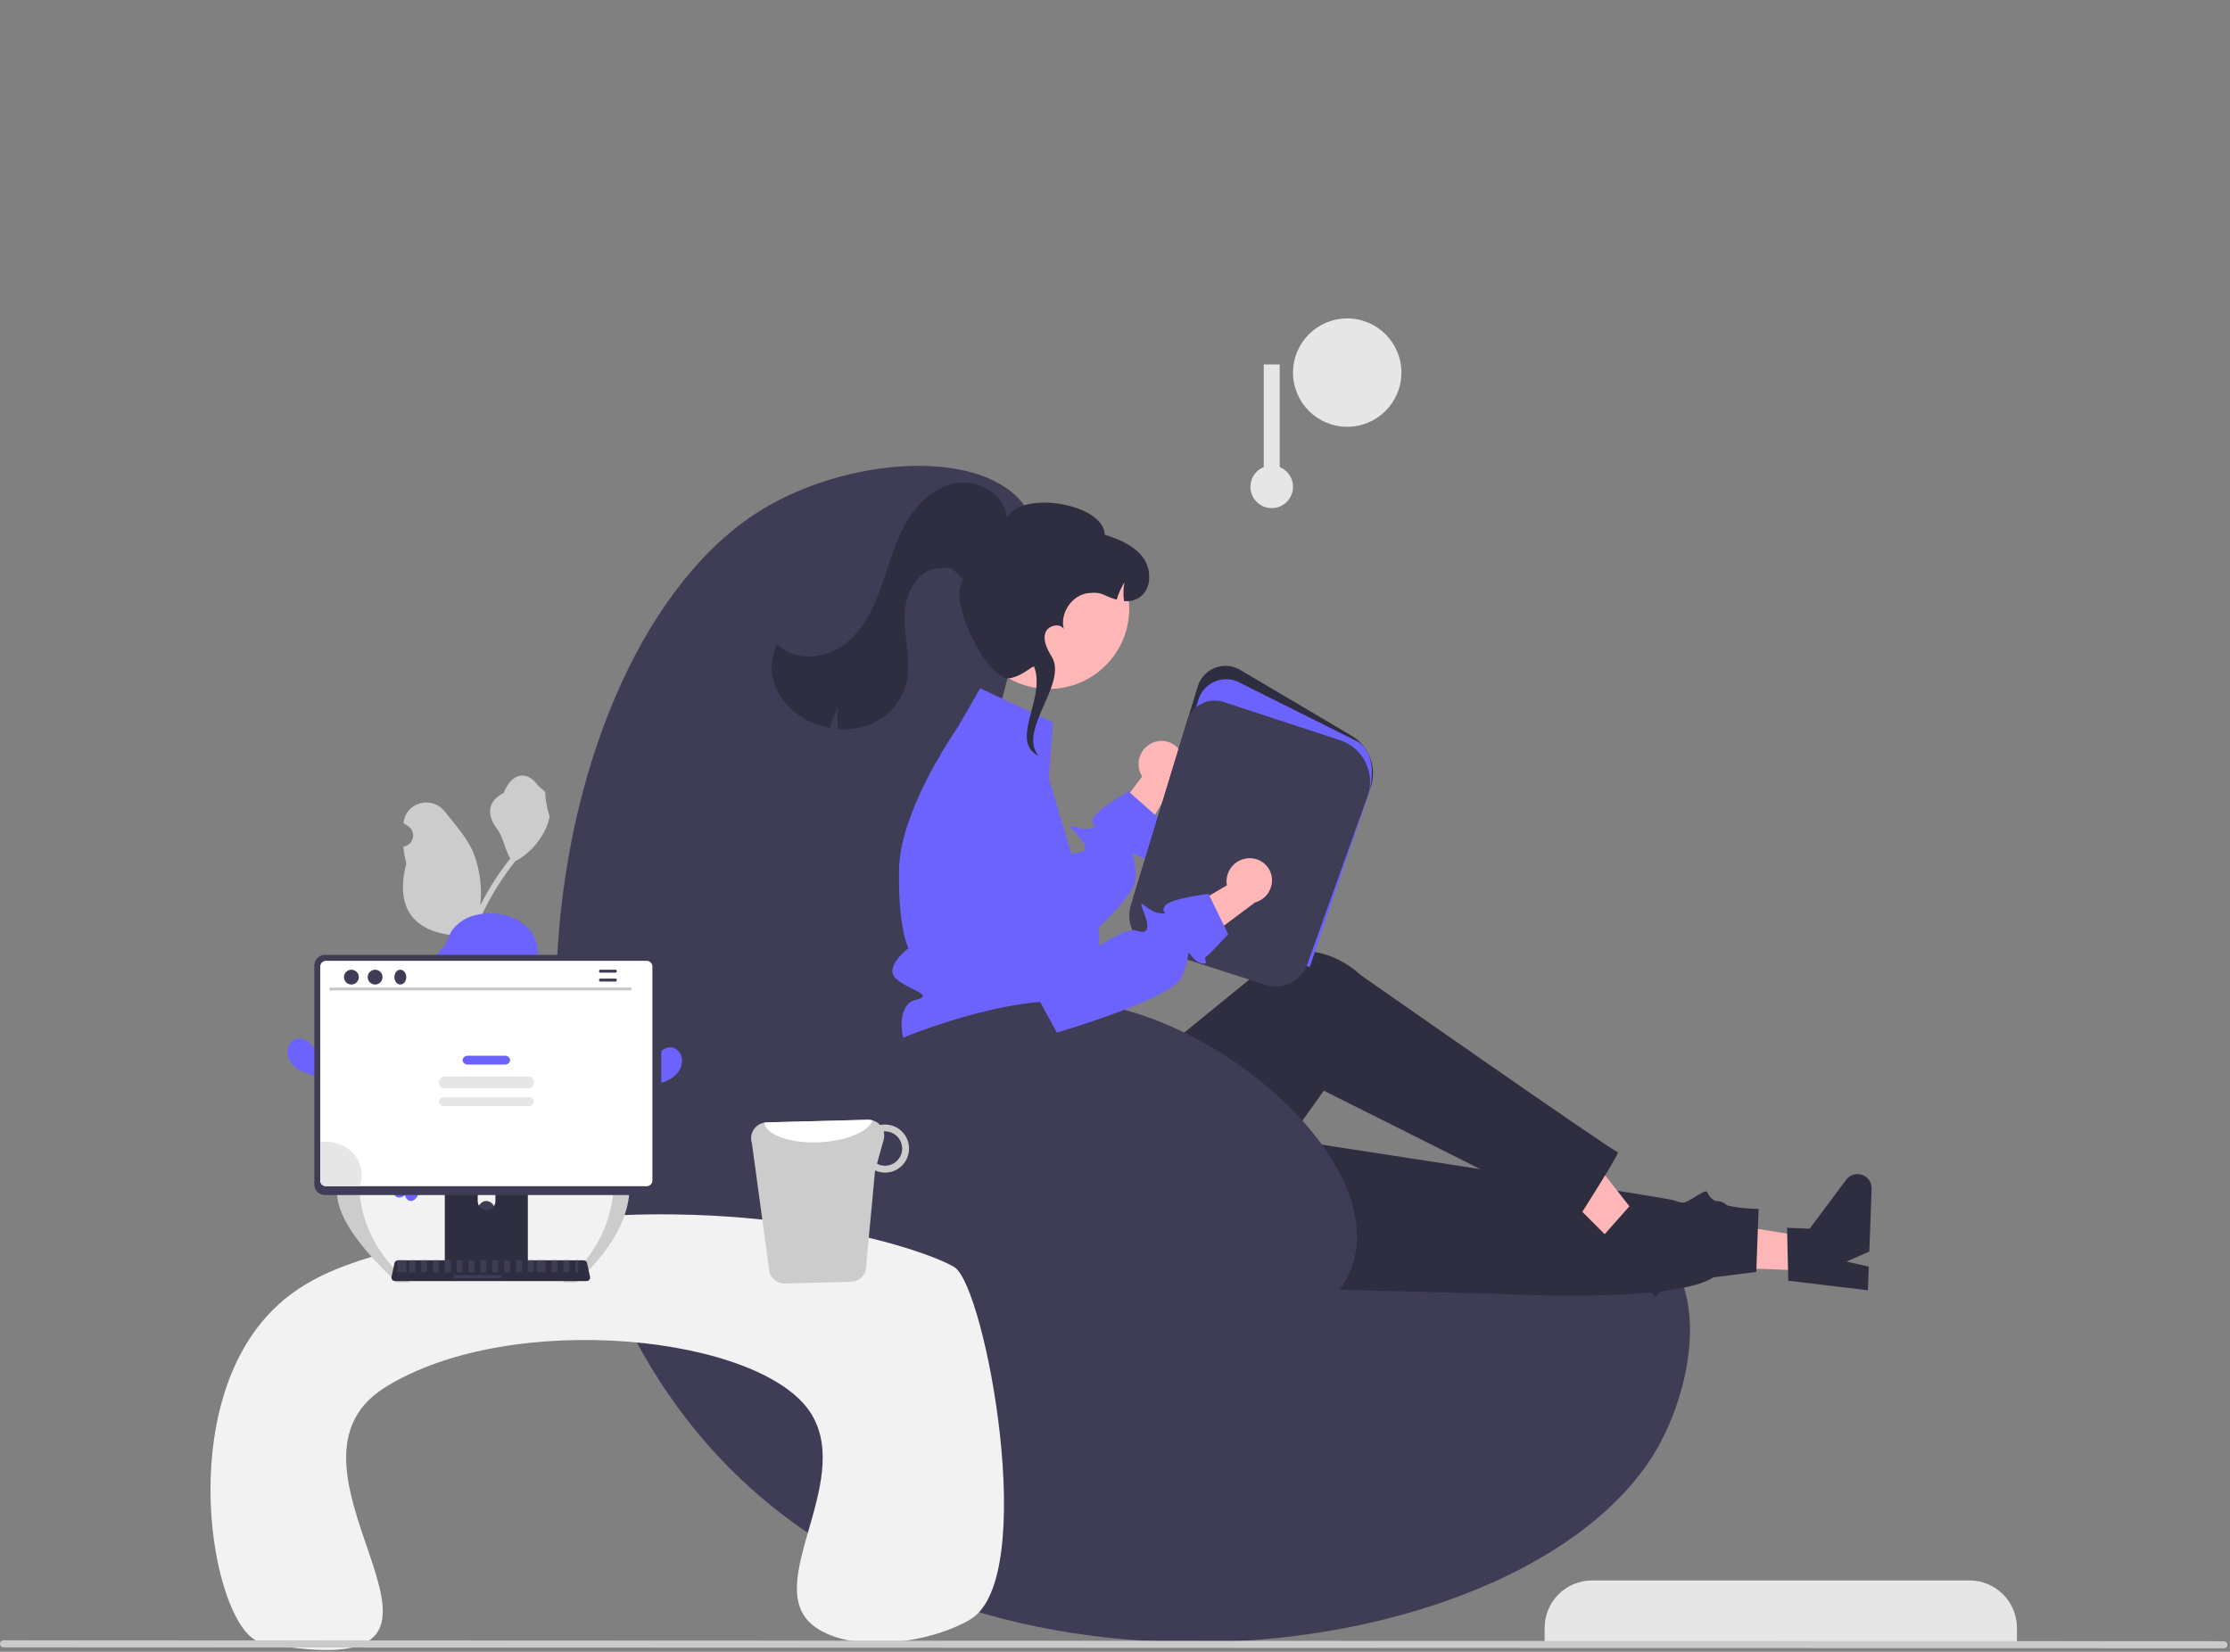 <svg width="752" height="557" viewBox="0 0 752 557" fill="none" xmlns="http://www.w3.org/2000/svg">
<rect x="0" y="0" width="752" height="557" fill="#808080" stroke="none"/>
<g clip-path="url(#clip0_2_26)">
<path d="M680.151 553.838H520.885V548.95C520.885 544.707 522.571 540.637 525.571 537.637C528.572 534.636 532.642 532.95 536.885 532.95H664.151C668.394 532.95 672.464 534.636 675.464 537.637C678.465 540.637 680.151 544.707 680.151 548.95V553.838V553.838Z" fill="#E6E6E6"/>
<path d="M454.307 143.924C464.4 143.924 472.583 135.742 472.583 125.648C472.583 115.554 464.4 107.372 454.307 107.372C444.213 107.372 436.03 115.554 436.03 125.648C436.03 135.742 444.213 143.924 454.307 143.924Z" fill="#E6E6E6"/>
<path d="M426.159 157.509V122.88H431.544V157.509C433.089 158.134 434.368 159.276 435.162 160.741C435.957 162.205 436.217 163.9 435.899 165.536C435.581 167.171 434.704 168.645 433.418 169.705C432.132 170.765 430.518 171.344 428.852 171.344C427.186 171.344 425.571 170.765 424.286 169.705C423 168.645 422.123 167.171 421.804 165.536C421.486 163.9 421.747 162.205 422.541 160.741C423.336 159.276 424.615 158.134 426.159 157.509Z" fill="#E6E6E6"/>
<path d="M330.236 282.212C335.216 218.489 360.682 188.128 344.376 169.089C328.757 150.851 284.759 154.619 256.504 172.119C180.291 219.321 152.37 407.451 250.443 499.368C343.638 586.711 520.26 558.737 559.512 487.247C568.67 470.567 575.946 441.325 562.542 423.616C529.263 379.648 408.271 459.285 354.476 409.475C322.596 379.956 327.502 317.183 330.236 282.212Z" fill="#3F3D56"/>
<path d="M388.493 250.554C386.642 251.406 385.196 252.946 384.463 254.847C383.731 256.748 383.769 258.86 384.569 260.734C384.738 261.112 384.938 261.476 385.166 261.821L368.808 283.663L376.971 295.863L396.145 263.52C397.503 262.46 398.473 260.981 398.902 259.313C399.331 257.644 399.196 255.881 398.518 254.297C398.123 253.4 397.556 252.589 396.848 251.911C396.14 251.233 395.305 250.701 394.392 250.345C393.478 249.99 392.503 249.818 391.523 249.839C390.543 249.86 389.577 250.074 388.68 250.469C388.617 250.497 388.555 250.525 388.493 250.554Z" fill="#FFB6B6"/>
<path d="M388.48 288.213C389.551 289.162 386.581 290.334 383.44 288.485C382.541 287.95 382.157 287.728 382.056 287.869C381.804 288.223 383.278 290.829 382.884 296.616C382.642 300.07 376.905 306.565 370.39 312.898C361.583 321.463 351.341 329.725 351.341 329.725L347.746 326.846L310.041 296.616L303.678 287.809C304.261 284.33 305.136 280.908 306.294 277.577C307.889 272.966 309.786 268.465 311.97 264.103C313.142 261.73 314.344 259.467 315.495 257.387L335.696 279.648L352.624 298.293C352.624 298.293 357.553 290.354 361.371 288.192C361.858 287.881 362.412 287.691 362.987 287.637C366.845 287.455 367.077 285.354 362.603 280.779C358.129 276.203 363.775 280.476 367.754 279.244C371.734 278.011 367.754 279.244 368.593 276.163C369.431 273.082 380.592 266.901 380.592 266.901L381.056 267.315L389.49 274.759L391.904 276.89C391.904 276.89 389.268 284.122 388.541 285.647C387.813 287.172 387.419 287.253 388.48 288.213Z" fill="#6C63FF"/>
<path d="M610.804 428.521L611.215 417.38L568.439 410.493L567.832 426.935L610.804 428.521Z" fill="#FFB6B6"/>
<path d="M603.039 431.875L602.633 414.037L610.259 414.319L622.57 397.828C623.178 397.014 624.031 396.415 625.003 396.119C625.975 395.823 627.017 395.846 627.975 396.184C628.934 396.522 629.759 397.158 630.331 397.998C630.903 398.838 631.191 399.84 631.153 400.855L630.372 422.045L622.694 425.419L630.184 427.124L629.889 435.113L603.039 431.875Z" fill="#2F2E41"/>
<path d="M370.055 432.858L505.543 436.294C505.543 436.294 564.051 439.673 577.779 430.743L592.255 428.916L593.039 407.652C593.039 407.652 584.187 407.717 579.098 405.346C574.008 402.974 577.545 400.073 572.693 402.926C567.84 405.779 568.353 406.122 564.601 404.811C560.85 403.5 388.806 377.276 388.806 377.276L370.055 432.858Z" fill="#2F2E41"/>



<path d="M548.592 423.631L556.471 415.744L529.796 381.601L518.168 393.243L548.592 423.631Z" fill="#FFB6B6"/>
<path d="M540.619 416.769L552.453 403.416L557.852 408.809L578.093 405.093C579.093 404.91 580.125 405.05 581.039 405.495C581.953 405.939 582.701 406.664 583.174 407.564C583.647 408.464 583.819 409.491 583.667 410.496C583.515 411.501 583.045 412.431 582.326 413.15L567.341 428.152L559.418 425.404L563.75 431.748L558.1 437.405L540.619 416.769Z" fill="#2F2E41"/>
<path d="M316.601 358.656L317.948 389.967C319.533 426.826 360.126 449.135 391.602 429.89C392.182 429.535 392.764 429.168 393.348 428.788C393.348 428.788 405.281 425.583 404.919 420.508C404.557 415.433 407.472 412.963 410.052 414.347C412.631 415.731 446.409 367.795 446.409 367.795C446.409 367.795 516.587 402.801 532.069 411.042C532.069 411.042 546.625 388.283 545.569 388.521C544.514 388.76 458.75 328.733 458.75 328.733C458.75 328.733 444.778 314.593 427.447 323.929C427.086 325.3 427.394 325.348 427.394 325.348L370.142 372L362.052 356.637L316.601 358.656Z" fill="#2F2E41"/>
<path d="M370.582 319.513C370.474 320.96 370.268 322.397 369.966 323.816C369.554 325.87 368.889 327.865 367.987 329.755C367.987 329.755 367.986 331.866 363.946 338.936C359.906 346.006 364.956 342.976 367.987 348.228C371.017 353.47 367.986 351.056 364.623 354.43C363.655 355.412 362.967 356.635 362.631 357.972C362.296 359.31 362.324 360.713 362.714 362.035C362.714 362.035 319.323 362.066 311.243 359.036C303.163 356.006 301.325 338.936 308.567 337.249C315.798 335.563 306.375 333.886 302.123 329.997C297.87 326.109 306.375 319.746 306.375 319.746C306.375 319.746 302.87 313.696 303.163 293.384C303.204 291.516 303.376 289.653 303.678 287.809C304.261 284.331 305.136 280.908 306.294 277.577C307.889 272.966 309.786 268.466 311.97 264.103C313.142 261.73 314.344 259.467 315.495 257.387C315.677 257.063 315.849 256.75 316.031 256.437C318.222 252.559 320.222 249.387 321.545 247.357C322.565 245.781 323.182 244.893 323.182 244.893L330.535 232.106L355.078 243.61L353.684 262.427L357.916 276.617L359.866 283.152L361.371 288.192L363.694 296C363.694 296 363.057 296.03 363.815 297.071C367.304 301.709 369.565 307.153 370.39 312.898C370.681 315.09 370.745 317.307 370.582 319.513V319.513Z" fill="#6C63FF"/>
<path d="M441.461 321.541L441.001 321.392L382.257 302.476L403.904 231.459C404.335 230.045 405.081 228.747 406.087 227.663C407.092 226.579 408.331 225.738 409.709 225.202C411.087 224.667 412.568 224.451 414.042 224.572C415.515 224.692 416.942 225.145 418.215 225.897L455.755 248.076C458.727 249.83 460.987 252.572 462.142 255.823C463.297 259.075 463.273 262.629 462.074 265.864L441.461 321.541Z" fill="#2F2E41"/>
<path d="M441.7 326.056L382.483 306.987L404.13 235.97C404.561 234.556 405.308 233.258 406.313 232.174C407.319 231.091 408.557 230.249 409.935 229.714C411.313 229.178 412.795 228.962 414.268 229.083C415.742 229.203 417.169 229.656 418.442 230.408L457.774 250.046C463.683 253.536 463.545 262.569 460.801 269.981L441.7 326.056Z" fill="#6C63FF"/>
<path d="M435.771 331.196C434.408 331.965 432.899 332.443 431.341 332.598C429.783 332.753 428.21 332.582 426.721 332.096L388.871 319.907C385.967 318.958 383.549 316.912 382.134 314.204C380.719 311.497 380.418 308.343 381.297 305.417L400.273 243.162C400.652 241.919 401.276 240.763 402.107 239.764C402.939 238.764 403.962 237.941 405.116 237.342C406.27 236.743 407.532 236.38 408.828 236.275C410.124 236.17 411.428 236.325 412.663 236.731L451.887 249.61C453.756 250.224 455.483 251.205 456.967 252.498C458.45 253.79 459.659 255.366 460.522 257.133C461.386 258.901 461.887 260.823 461.995 262.787C462.103 264.751 461.817 266.717 461.153 268.569L440.863 325.134C439.952 327.702 438.144 329.855 435.771 331.196V331.196Z" fill="#3F3D56"/>
<path d="M353.691 232.324C368.663 232.324 380.801 220.186 380.801 205.214C380.801 190.241 368.663 178.104 353.691 178.104C338.718 178.104 326.581 190.241 326.581 205.214C326.581 220.186 338.718 232.324 353.691 232.324Z" fill="#FFB6B6"/>
<path d="M262.017 232.732C264.505 237.555 268.584 241.368 273.563 243.526C275.55 244.431 277.639 245.092 279.785 245.495C280.392 243.09 281.363 240.791 282.664 238.679C282.231 241.059 282.231 243.498 282.664 245.879C285.934 246.146 289.223 245.738 292.327 244.679C295.376 243.642 298.142 241.909 300.404 239.617C302.667 237.325 304.364 234.537 305.361 231.475C307.521 224.289 305.195 216.614 305.011 209.113C304.823 201.611 308.385 192.639 315.832 191.711C321.503 191.003 320.802 191.553 324.877 195.559C319.177 201.891 333.073 229.936 340.529 228.697C344.745 227.996 347.847 224.649 348.681 224.765C352.951 235.221 340.107 250.051 350.294 254.919L349.538 253.919C344.206 245.111 359.983 230.233 354.651 221.425C353.165 218.961 351.619 216.072 352.539 213.346C353.412 210.754 357.832 209.934 358.765 212.293C357.249 206.887 361.481 200.541 367.102 199.989C372.096 199.496 371.808 200.92 376.57 202.218C377.178 200.167 378.055 198.205 379.177 196.384C378.798 198.462 378.751 200.587 379.039 202.68C380.756 202.885 382.493 202.517 383.98 201.634C388.377 198.998 388.508 192.194 385.487 188.053C382.461 183.911 377.393 181.866 372.503 180.318C372.458 169.977 344.631 165.026 339.513 174.641C338.987 166.856 330.063 161.612 322.375 162.934C314.688 164.257 308.623 170.421 304.925 177.291C301.229 184.157 299.393 191.844 296.687 199.156C293.981 206.469 290.112 213.76 283.631 218.099C277.152 222.432 267.522 222.826 262.112 217.209C260.878 219.608 260.226 222.263 260.21 224.96C260.193 227.657 260.813 230.319 262.017 232.732V232.732Z" fill="#2F2E41"/>



<path d="M289.834 356.705C290.395 356.256 291.004 355.871 291.649 355.556C302.026 350.391 334.295 336.986 359.526 337.536C408.074 338.594 469.858 392.173 455.479 428.153C444.538 455.531 390.143 471.107 350.436 458.649C294.81 441.196 272.854 370.244 289.834 356.705Z" fill="#3F3D56"/>
<path d="M88.292 553.941C72.428 550.948 58.386 479.48 89.597 444.282C100.29 432.223 113.629 426.974 131.372 422.09C233.493 393.975 311.383 420.769 321.85 427.311C332.294 433.839 350.602 532.187 327.19 546.108C314.017 553.941 287.908 557.857 274.972 548.719C255.937 535.273 287.887 500.395 273.666 476.919C257.529 450.278 172.552 441.304 129.948 467.78C84.494 496.028 178.25 570.912 88.292 553.941Z" fill="#F2F2F2"/>
<path d="M194.353 432.43H133.749C118.788 418.092 108.091 404.274 116.655 392.804C116.655 389.507 117.965 386.345 120.296 384.014C122.628 381.682 125.79 380.373 129.087 380.373H199.015C202.312 380.373 205.474 381.682 207.805 384.014C210.137 386.345 211.446 389.507 211.446 392.804C214.707 405.874 208.882 419.084 194.353 432.43Z" fill="#CCCCCC"/>
<path d="M183.469 364.722C182.894 364.749 182.325 364.598 181.838 364.29C181.352 363.982 180.972 363.532 180.75 363.001C180.528 362.47 180.474 361.883 180.597 361.321C180.719 360.758 181.012 360.247 181.434 359.856L181.627 359.092C181.601 359.03 181.576 358.969 181.55 358.908C180.971 357.54 180 356.373 178.76 355.555C177.52 354.736 176.066 354.303 174.58 354.308C173.094 354.314 171.643 354.758 170.409 355.586C169.175 356.413 168.213 357.587 167.643 358.96C165.369 364.438 162.473 369.925 161.76 375.717C161.446 378.278 161.579 380.873 162.152 383.388C156.809 371.735 154.035 359.069 154.017 346.249C154.016 343.032 154.195 339.818 154.553 336.621C154.848 334 155.259 331.398 155.783 328.815C158.647 314.797 164.794 301.658 173.721 290.477C178.042 288.12 181.536 284.494 183.733 280.09C184.529 278.507 185.092 276.816 185.403 275.072C184.916 275.136 183.566 267.713 183.933 267.257C183.254 266.227 182.038 265.714 181.296 264.709C177.607 259.706 172.524 260.58 169.87 267.377C164.202 270.238 164.147 274.983 167.625 279.547C169.838 282.45 170.142 286.378 172.084 289.486C171.884 289.742 171.676 289.99 171.476 290.245C167.825 294.941 164.642 299.983 161.974 305.299C162.623 299.343 161.848 293.319 159.715 287.721C157.552 282.503 153.498 278.109 149.929 273.599C145.641 268.182 136.848 270.546 136.093 277.413C136.085 277.48 136.078 277.546 136.071 277.613C136.602 277.912 137.121 278.229 137.628 278.565C138.266 278.992 138.761 279.601 139.047 280.313C139.333 281.025 139.397 281.806 139.231 282.555C139.065 283.305 138.677 283.986 138.117 284.511C137.557 285.035 136.851 285.378 136.093 285.495L136.015 285.507C136.204 287.418 136.538 289.312 137.014 291.172C132.435 308.882 142.322 315.333 156.439 315.623C156.75 315.782 157.054 315.942 157.366 316.094C154.685 323.691 153.004 331.603 152.364 339.633C152.001 344.371 152.023 349.13 152.427 353.864L152.403 353.696C151.381 348.432 148.572 343.682 144.453 340.249C138.335 335.223 129.691 333.372 123.091 329.332C122.389 328.882 121.573 328.641 120.74 328.639C119.906 328.637 119.089 328.874 118.386 329.321C117.682 329.768 117.121 330.406 116.768 331.162C116.416 331.917 116.287 332.758 116.396 333.584C116.405 333.643 116.414 333.702 116.423 333.761C117.407 334.161 118.365 334.623 119.292 335.143C119.822 335.442 120.341 335.759 120.849 336.095C121.487 336.522 121.981 337.131 122.267 337.843C122.553 338.555 122.617 339.336 122.451 340.085C122.285 340.834 121.897 341.516 121.337 342.041C120.777 342.565 120.072 342.908 119.314 343.025L119.236 343.037C119.18 343.045 119.132 343.053 119.076 343.061C120.757 347.075 123.117 350.77 126.052 353.984C128.915 369.444 141.214 370.911 154.369 366.409H154.377C155.821 372.681 157.912 378.787 160.618 384.627H182.91C182.99 384.379 183.062 384.123 183.134 383.875C181.071 384.005 178.999 383.882 176.966 383.508C178.62 381.478 180.274 379.433 181.928 377.403C181.964 377.365 181.999 377.325 182.031 377.283C182.87 376.245 183.717 375.214 184.556 374.175L184.557 374.174C184.602 370.99 184.236 367.814 183.47 364.723L183.469 364.722Z" fill="#CCCCCC"/>
<path d="M259.505 429.183C259.875 430.259 260.577 431.191 261.509 431.844C262.441 432.497 263.556 432.838 264.694 432.818L286.927 432.245C288.074 432.223 289.182 431.83 290.087 431.126C290.991 430.421 291.644 429.443 291.947 428.337L295.093 394.695C296.209 395.2 297.424 395.45 298.649 395.425C300.799 395.371 302.839 394.466 304.321 392.908C305.803 391.349 306.605 389.266 306.551 387.116C306.497 384.967 305.592 382.926 304.033 381.445C302.475 379.963 300.392 379.16 298.242 379.214C297.753 379.213 297.264 379.264 296.785 379.366C296.265 378.802 295.632 378.354 294.927 378.05C294.223 377.746 293.462 377.593 292.695 377.601L258.496 378.484C258.212 378.495 257.93 378.53 257.652 378.589C256.902 378.729 256.191 379.027 255.566 379.465C254.941 379.903 254.417 380.47 254.03 381.127C253.642 381.784 253.4 382.516 253.32 383.275C253.239 384.034 253.322 384.801 253.562 385.525L259.505 429.183ZM295.738 392.41L297.977 384.393C298.231 383.467 298.237 382.49 297.994 381.561C298.102 381.561 298.198 381.51 298.307 381.509C299.842 381.478 301.326 382.056 302.435 383.118C303.545 384.179 304.187 385.637 304.223 387.172C304.259 388.707 303.685 390.193 302.627 391.305C301.569 392.417 300.113 393.065 298.578 393.105C297.586 393.136 296.604 392.896 295.738 392.41V392.41Z" fill="#CCCCCC"/>
<path d="M257.652 378.589C258.381 382.755 266.572 385.684 276.422 385.175C285.48 384.757 292.886 381.577 294.243 377.807C293.741 377.659 293.218 377.589 292.695 377.601L258.496 378.484C258.212 378.495 257.93 378.53 257.652 378.589V378.589Z" fill="white"/>
<path d="M1.191 555.518L749.941 555.825C750.256 555.825 750.559 555.7 750.783 555.477C751.006 555.253 751.131 554.95 751.131 554.635C751.131 554.319 751.006 554.016 750.783 553.793C750.559 553.569 750.256 553.444 749.941 553.444L1.191 553.137C0.875 553.137 0.572 553.262 0.349 553.485C0.125 553.709 0 554.012 0 554.327C0 554.643 0.125 554.946 0.349 555.169C0.572 555.393 0.875 555.518 1.191 555.518V555.518Z" fill="#CACACA"/>
<path d="M421.141 289.414C419.105 289.488 417.178 290.354 415.771 291.827C414.363 293.3 413.586 295.265 413.605 297.302C413.615 297.716 413.66 298.129 413.738 298.535L390.24 312.409L393.084 326.809L423.219 304.324C424.881 303.869 426.344 302.876 427.382 301.501C428.42 300.126 428.974 298.446 428.956 296.723C428.937 295.743 428.725 294.776 428.332 293.878C427.939 292.98 427.373 292.168 426.666 291.489C425.96 290.809 425.126 290.276 424.213 289.919C423.301 289.561 422.326 289.387 421.346 289.407C421.278 289.408 421.209 289.41 421.141 289.414Z" fill="#FFB6B6"/>
<path d="M401.892 322.486C401.263 321.644 400.993 321.292 400.85 321.389C400.482 321.611 400.836 324.586 398.248 329.771C394.605 337.056 356.404 348.214 356.404 348.214L351.701 339.603L331.013 301.763L323.882 271.434C323.633 270.376 323.512 269.292 323.522 268.206C329.879 263.732 336.631 259.846 343.693 256.595C346.515 258.196 348.666 260.759 349.753 263.816L363.994 303.745L369.677 319.687C369.677 319.687 379.701 312.519 383.337 313.835C386.967 315.159 387.999 313.302 385.626 307.36C383.253 301.417 386.815 307.534 390.959 307.923C395.113 308.318 390.959 307.923 392.921 305.401C394.883 302.88 407.566 301.461 407.566 301.461L407.835 302.023L412.75 312.134L414.157 315.039C414.157 315.039 408.947 320.692 407.69 321.819C406.427 322.954 406.036 322.875 406.655 324.168C407.265 325.455 404.075 325.397 401.892 322.486Z" fill="#6C63FF"/>



<path d="M97.088 353.764C97.418 351.994 98.818 350.418 100.538 350.202C102.46 349.96 104.221 351.333 105.506 352.839C105.784 353.165 106.131 353.534 106.545 353.468C106.709 353.425 106.857 353.332 106.969 353.2C107.081 353.068 107.152 352.903 107.173 352.729C107.207 352.378 107.172 352.024 107.07 351.688C106.89 350.919 106.714 350.135 106.769 349.345C106.823 348.556 107.142 347.748 107.77 347.302C108.398 346.855 109.358 346.89 109.837 347.505C110.378 348.199 110.128 349.211 110.141 350.105C110.161 351.536 110.933 352.851 111.885 353.886C112.836 354.921 113.976 355.746 114.98 356.725C115.108 356.85 115.235 356.983 115.355 357.122L115.44 357.014C115.605 356.801 115.809 356.625 116.041 356.494C116.272 356.363 116.526 356.282 116.787 356.253C117.049 356.224 117.313 356.25 117.566 356.327C117.818 356.405 118.053 356.534 118.258 356.706V356.706C118.462 356.878 118.632 357.091 118.757 357.331C118.883 357.572 118.962 357.836 118.989 358.108C119.017 358.38 118.992 358.655 118.917 358.918C118.843 359.18 118.719 359.425 118.553 359.637L111.864 368.228C111.699 368.44 111.494 368.617 111.263 368.748C111.032 368.878 110.778 368.96 110.517 368.989C110.255 369.017 109.99 368.992 109.738 368.914C109.486 368.836 109.251 368.708 109.046 368.535H109.046C108.633 368.188 108.37 367.683 108.315 367.134C108.259 366.584 108.416 366.034 108.75 365.604L109.398 364.772C108.672 364.076 107.827 363.528 106.906 363.156C105.567 362.583 104.143 362.256 102.787 361.732C101.162 361.104 99.61 360.167 98.497 358.785C97.385 357.403 96.758 355.533 97.088 353.764Z" fill="#6C63FF"/>
<path d="M139.836 389.143L145.727 381.869L116.906 358.525L111.014 365.799L139.836 389.143Z" fill="#F2F2F2"/>
<path d="M164 359C174.493 359 183 350.27 183 339.5C183 328.73 174.493 320 164 320C153.507 320 145 328.73 145 339.5C145 350.27 153.507 359 164 359Z" fill="#F2F2F2"/>
<path d="M164 441C187.748 441 207 421.748 207 398C207 374.252 187.748 355 164 355C140.252 355 121 374.252 121 398C121 421.748 140.252 441 164 441Z" fill="#F2F2F2"/>
<path d="M156.5 339C157.328 339 158 338.328 158 337.5C158 336.672 157.328 336 156.5 336C155.672 336 155 336.672 155 337.5C155 338.328 155.672 339 156.5 339Z" fill="#3F3D56"/>
<path d="M165.5 339C166.328 339 167 338.328 167 337.5C167 336.672 166.328 336 165.5 336C164.672 336 164 336.672 164 337.5C164 338.328 164.672 339 165.5 339Z" fill="#3F3D56"/>
<path d="M159.067 339.154L152.514 343.041C152.299 343.168 152.136 343.37 152.056 343.608C151.975 343.847 151.982 344.106 152.075 344.34C152.168 344.574 152.341 344.766 152.562 344.882C152.783 344.998 153.038 345.03 153.281 344.972L160.148 343.322C160.414 343.259 160.647 343.098 160.803 342.87C160.959 342.643 161.026 342.366 160.991 342.092L160.726 339.979C160.703 339.795 160.635 339.62 160.529 339.469C160.422 339.318 160.28 339.197 160.116 339.115C159.951 339.033 159.769 338.994 159.586 339.001C159.403 339.008 159.225 339.06 159.067 339.154Z" fill="#FD6584"/>
<path d="M164 384C165.657 384 167 382.433 167 380.5C167 378.567 165.657 377 164 377C162.343 377 161 378.567 161 380.5C161 382.433 162.343 384 164 384Z" fill="#3F3D56"/>
<path d="M164 398C165.657 398 167 396.657 167 395C167 393.343 165.657 392 164 392C162.343 392 161 393.343 161 395C161 396.657 162.343 398 164 398Z" fill="#3F3D56"/>



<path d="M164 412C165.657 412 167 410.433 167 408.5C167 406.567 165.657 405 164 405C162.343 405 161 406.567 161 408.5C161 410.433 162.343 412 164 412Z" fill="#3F3D56"/>
<path d="M187.553 347.513C184.787 346.444 181.52 347.117 179.131 348.87C177.289 350.221 175.926 352.134 174.101 353.508C171.277 355.634 167.554 356.289 164.025 356.025C160.495 355.761 157.09 354.658 153.725 353.563C153.725 353.563 149.115 349.53 146.128 349.153C144.628 348.975 143.107 349.132 141.677 349.614C140.246 350.096 138.941 350.89 137.857 351.937C136.155 353.608 135.069 356.121 135.753 358.402C136.598 361.222 139.876 362.733 142.824 362.548C145.772 362.364 144.994 365.163 147.571 363.725C144.9 375.188 142.524 381.628 134.322 390.096C133.488 390.958 132.604 391.835 132.194 392.96C131.784 394.085 132.006 395.542 133.029 396.17C133.841 396.668 134.892 396.477 135.697 395.934C134.987 397.293 134.278 398.652 133.569 400.011C133.068 400.972 132.569 402.154 133.134 403.078C133.824 404.205 135.672 403.98 136.542 402.985C136.723 404.003 137.478 404.959 138.498 404.999C139.886 405.053 140.754 403.564 141.3 402.292C145.857 391.679 150.413 381.065 154.969 370.452C155.977 368.105 157.103 365.616 159.272 364.259C161.021 363.165 163.174 362.987 165.233 362.839L179.016 361.846C181.709 361.651 184.464 361.443 186.937 360.362C189.41 359.281 191.59 357.14 191.95 354.474C192.347 351.544 190.32 348.583 187.553 347.513Z" fill="#6C63FF"/>
<path d="M161.508 350C159.99 349.991 158.478 349.778 157 349.366L157.108 348.88C157.203 348.91 166.645 351.77 168.6 345L169 345.163C167.863 349.101 164.417 350 161.508 350Z" fill="#3F3D56"/>
<path d="M169.835 345.998C169.427 346.016 169.026 345.877 168.69 345.6C168.487 345.41 168.321 345.17 168.202 344.896C168.083 344.623 168.014 344.322 168 344.014L168.397 344C168.41 344.236 168.464 344.466 168.555 344.675C168.646 344.885 168.773 345.07 168.926 345.218C169.358 345.591 170.018 345.622 170.887 345.313L171 345.769C170.623 345.912 170.23 345.989 169.835 345.998V345.998Z" fill="#3F3D56"/>
<path d="M187.437 330.454C186.062 329.182 184.187 328.186 183.044 326.803C181.094 324.446 181.645 321.506 181.155 318.796C180.415 314.707 176.906 310.813 171.665 309.016C166.425 307.219 159.565 307.81 155.495 310.757C149.807 314.877 152.662 317.078 147.522 321.544C146.079 322.798 144.188 323.819 143.151 325.26C142.114 326.701 141.152 332.137 143.232 332.805C145.466 331.759 183.198 335.682 184.594 335.93C185.991 336.179 187.576 335.747 188.377 334.901C189.637 333.57 188.813 331.726 187.437 330.454Z" fill="#6C63FF"/>
<path d="M216.603 368.625L210.711 361.351L181.89 384.695L187.782 391.969L216.603 368.625Z" fill="#F2F2F2"/>
<path d="M229.912 356.764C229.583 354.994 228.182 353.418 226.462 353.202C224.54 352.96 222.779 354.333 221.494 355.839C221.216 356.165 220.869 356.534 220.455 356.468C220.291 356.425 220.143 356.332 220.031 356.2C219.919 356.068 219.848 355.903 219.827 355.729C219.793 355.378 219.828 355.024 219.93 354.688C220.11 353.919 220.286 353.135 220.231 352.345C220.177 351.556 219.858 350.748 219.23 350.302C218.602 349.855 217.642 349.89 217.163 350.505C216.622 351.199 216.872 352.211 216.859 353.105C216.839 354.536 216.067 355.851 215.115 356.886C214.164 357.921 213.024 358.746 212.02 359.725C211.892 359.85 211.765 359.983 211.645 360.122L211.56 360.014C211.395 359.801 211.191 359.625 210.959 359.494C210.728 359.363 210.474 359.282 210.213 359.253C209.951 359.224 209.687 359.25 209.434 359.327C209.182 359.405 208.947 359.534 208.742 359.706V359.706C208.538 359.878 208.368 360.091 208.243 360.331C208.117 360.572 208.038 360.836 208.011 361.108C207.983 361.38 208.008 361.655 208.083 361.918C208.157 362.18 208.281 362.425 208.447 362.637L215.136 371.228C215.47 371.657 215.955 371.931 216.483 371.989C217.012 372.046 217.541 371.883 217.954 371.535C218.367 371.187 218.63 370.683 218.685 370.134C218.741 369.584 218.584 369.034 218.25 368.604L217.602 367.772C218.328 367.076 219.173 366.528 220.094 366.156C221.433 365.583 222.857 365.256 224.213 364.732C225.838 364.104 227.39 363.167 228.503 361.785C229.615 360.403 230.242 358.533 229.912 356.764Z" fill="#6C63FF"/>
<path d="M176.649 385H151.348C150.99 385.001 150.647 385.146 150.394 385.403C150.141 385.661 150 386.01 150 386.374V427H178V386.374C178 386.193 177.965 386.015 177.897 385.848C177.829 385.681 177.73 385.53 177.604 385.402C177.479 385.275 177.33 385.173 177.166 385.104C177.002 385.035 176.826 385 176.649 385V385ZM164.083 408.083C163.292 408.08 162.534 407.759 161.975 407.19C161.415 406.621 161.099 405.851 161.096 405.047V400.361C161.097 399.556 161.412 398.784 161.972 398.216C162.532 397.647 163.292 397.327 164.083 397.327C164.875 397.327 165.635 397.647 166.195 398.216C166.755 398.784 167.07 399.556 167.071 400.361V405.047C167.067 405.851 166.751 406.621 166.192 407.19C165.632 407.759 164.875 408.08 164.083 408.083Z" fill="#2F2E41"/>
<path d="M150 425V429.182C150 429.399 150.079 429.607 150.22 429.76C150.36 429.913 150.551 430 150.749 430H177.251C177.449 429.999 177.639 429.912 177.779 429.759C177.92 429.606 177.999 429.399 178 429.182V425H150Z" fill="#3F3D56"/>



<path d="M219.439 322H109.561C108.617 322.001 107.712 322.376 107.045 323.041C106.377 323.707 106.002 324.609 106 325.549V399.451C106.001 400.392 106.376 401.294 107.044 401.959C107.712 402.625 108.617 402.999 109.561 403H219.439C220.383 402.999 221.288 402.625 221.956 401.959C222.624 401.294 222.999 400.392 223 399.451V325.549C222.998 324.609 222.623 323.707 221.955 323.041C221.288 322.376 220.383 322.001 219.439 322V322Z" fill="#3F3D56"/>
<path d="M218.093 324H109.907C109.401 324.001 108.916 324.202 108.558 324.56C108.201 324.917 108 325.401 108 325.905V398.099C108.001 398.603 108.202 399.086 108.56 399.442C108.917 399.799 109.402 399.999 109.907 400H218.093C218.598 399.999 219.083 399.799 219.44 399.442C219.798 399.086 219.999 398.603 220 398.099V325.905C220 325.401 219.799 324.917 219.442 324.56C219.084 324.202 218.599 324.001 218.093 324V324Z" fill="white"/>
<path d="M197.811 432H133.189C133.012 432 132.837 431.961 132.678 431.887C132.518 431.812 132.377 431.704 132.266 431.569C132.154 431.434 132.075 431.277 132.033 431.108C131.992 430.94 131.989 430.764 132.025 430.594L133.028 425.925C133.085 425.664 133.232 425.43 133.443 425.262C133.655 425.093 133.919 425.001 134.191 425H196.809C197.081 425.001 197.345 425.093 197.557 425.262C197.768 425.43 197.915 425.664 197.972 425.925L198.975 430.594C199.011 430.764 199.008 430.94 198.967 431.108C198.925 431.277 198.846 431.434 198.734 431.569C198.623 431.704 198.482 431.812 198.322 431.887C198.163 431.961 197.988 432 197.811 432H197.811Z" fill="#2F2E41"/>
<path d="M136.707 425H134.293C134.131 425 134 425.146 134 425.325V426.675C134 426.854 134.131 427 134.293 427H136.707C136.869 427 137 426.854 137 426.675V425.325C137 425.146 136.869 425 136.707 425Z" fill="#3F3D56"/>
<path d="M139.805 425H138.195C138.087 425 138 425.146 138 425.325V426.675C138 426.854 138.087 427 138.195 427H139.805C139.913 427 140 426.854 140 426.675V425.325C140 425.146 139.913 425 139.805 425Z" fill="#3F3D56"/>
<path d="M143.805 425H142.195C142.087 425 142 425.146 142 425.325V426.675C142 426.854 142.087 427 142.195 427H143.805C143.913 427 144 426.854 144 426.675V425.325C144 425.146 143.913 425 143.805 425Z" fill="#3F3D56"/>
<path d="M147.805 425H146.195C146.087 425 146 425.146 146 425.325V426.675C146 426.854 146.087 427 146.195 427H147.805C147.913 427 148 426.854 148 426.675V425.325C148 425.146 147.913 425 147.805 425Z" fill="#3F3D56"/>
<path d="M151.805 425H150.195C150.087 425 150 425.146 150 425.325V426.675C150 426.854 150.087 427 150.195 427H151.805C151.913 427 152 426.854 152 426.675V425.325C152 425.146 151.913 425 151.805 425Z" fill="#3F3D56"/>
<path d="M155.805 425H154.195C154.087 425 154 425.146 154 425.325V426.675C154 426.854 154.087 427 154.195 427H155.805C155.913 427 156 426.854 156 426.675V425.325C156 425.146 155.913 425 155.805 425Z" fill="#3F3D56"/>



<path d="M159.805 425H158.195C158.087 425 158 425.146 158 425.325V426.675C158 426.854 158.087 427 158.195 427H159.805C159.913 427 160 426.854 160 426.675V425.325C160 425.146 159.913 425 159.805 425Z" fill="#3F3D56"/>
<path d="M163.805 425H162.195C162.087 425 162 425.146 162 425.325V426.675C162 426.854 162.087 427 162.195 427H163.805C163.913 427 164 426.854 164 426.675V425.325C164 425.146 163.913 425 163.805 425Z" fill="#3F3D56"/>
<path d="M167.805 425H166.195C166.087 425 166 425.146 166 425.325V426.675C166 426.854 166.087 427 166.195 427H167.805C167.913 427 168 426.854 168 426.675V425.325C168 425.146 167.913 425 167.805 425Z" fill="#3F3D56"/>
<path d="M171.805 425H170.195C170.087 425 170 425.146 170 425.325V426.675C170 426.854 170.087 427 170.195 427H171.805C171.913 427 172 426.854 172 426.675V425.325C172 425.146 171.913 425 171.805 425Z" fill="#3F3D56"/>
<path d="M175.805 425H174.195C174.087 425 174 425.146 174 425.325V426.675C174 426.854 174.087 427 174.195 427H175.805C175.913 427 176 426.854 176 426.675V425.325C176 425.146 175.913 425 175.805 425Z" fill="#3F3D56"/>
<path d="M179.805 425H178.195C178.087 425 178 425.146 178 425.325V426.675C178 426.854 178.087 427 178.195 427H179.805C179.913 427 180 426.854 180 426.675V425.325C180 425.146 179.913 425 179.805 425Z" fill="#3F3D56"/>
<path d="M183.707 425H181.293C181.131 425 181 425.146 181 425.325V426.675C181 426.854 181.131 427 181.293 427H183.707C183.869 427 184 426.854 184 426.675V425.325C184 425.146 183.869 425 183.707 425Z" fill="#3F3D56"/>
<path d="M187.805 425H186.195C186.087 425 186 425.146 186 425.325V426.675C186 426.854 186.087 427 186.195 427H187.805C187.913 427 188 426.854 188 426.675V425.325C188 425.146 187.913 425 187.805 425Z" fill="#3F3D56"/>
<path d="M191.805 425H190.195C190.087 425 190 425.146 190 425.325V426.675C190 426.854 190.087 427 190.195 427H191.805C191.913 427 192 426.854 192 426.675V425.325C192 425.146 191.913 425 191.805 425Z" fill="#3F3D56"/>



<path d="M194.902 425H194.098C194.044 425 194 425.146 194 425.325V426.675C194 426.854 194.044 427 194.098 427H194.902C194.956 427 195 426.854 195 426.675V425.325C195 425.146 194.956 425 194.902 425Z" fill="#3F3D56"/>
<path d="M136.707 427H134.293C134.131 427 134 427.146 134 427.325V428.675C134 428.854 134.131 429 134.293 429H136.707C136.869 429 137 428.854 137 428.675V427.325C137 427.146 136.869 427 136.707 427Z" fill="#3F3D56"/>
<path d="M139.805 427H138.195C138.087 427 138 427.146 138 427.325V428.675C138 428.854 138.087 429 138.195 429H139.805C139.913 429 140 428.854 140 428.675V427.325C140 427.146 139.913 427 139.805 427Z" fill="#3F3D56"/>
<path d="M143.805 427H142.195C142.087 427 142 427.146 142 427.325V428.675C142 428.854 142.087 429 142.195 429H143.805C143.913 429 144 428.854 144 428.675V427.325C144 427.146 143.913 427 143.805 427Z" fill="#3F3D56"/>
<path d="M147.805 427H146.195C146.087 427 146 427.146 146 427.325V428.675C146 428.854 146.087 429 146.195 429H147.805C147.913 429 148 428.854 148 428.675V427.325C148 427.146 147.913 427 147.805 427Z" fill="#3F3D56"/>
<path d="M151.805 427H150.195C150.087 427 150 427.146 150 427.325V428.675C150 428.854 150.087 429 150.195 429H151.805C151.913 429 152 428.854 152 428.675V427.325C152 427.146 151.913 427 151.805 427Z" fill="#3F3D56"/>
<path d="M155.805 427H154.195C154.087 427 154 427.146 154 427.325V428.675C154 428.854 154.087 429 154.195 429H155.805C155.913 429 156 428.854 156 428.675V427.325C156 427.146 155.913 427 155.805 427Z" fill="#3F3D56"/>
<path d="M159.805 427H158.195C158.087 427 158 427.146 158 427.325V428.675C158 428.854 158.087 429 158.195 429H159.805C159.913 429 160 428.854 160 428.675V427.325C160 427.146 159.913 427 159.805 427Z" fill="#3F3D56"/>
<path d="M163.805 427H162.195C162.087 427 162 427.146 162 427.325V428.675C162 428.854 162.087 429 162.195 429H163.805C163.913 429 164 428.854 164 428.675V427.325C164 427.146 163.913 427 163.805 427Z" fill="#3F3D56"/>



<path d="M167.805 427H166.195C166.087 427 166 427.146 166 427.325V428.675C166 428.854 166.087 429 166.195 429H167.805C167.913 429 168 428.854 168 428.675V427.325C168 427.146 167.913 427 167.805 427Z" fill="#3F3D56"/>
<path d="M171.805 427H170.195C170.087 427 170 427.146 170 427.325V428.675C170 428.854 170.087 429 170.195 429H171.805C171.913 429 172 428.854 172 428.675V427.325C172 427.146 171.913 427 171.805 427Z" fill="#3F3D56"/>
<path d="M175.805 427H174.195C174.087 427 174 427.146 174 427.325V428.675C174 428.854 174.087 429 174.195 429H175.805C175.913 429 176 428.854 176 428.675V427.325C176 427.146 175.913 427 175.805 427Z" fill="#3F3D56"/>
<path d="M179.805 427H178.195C178.087 427 178 427.146 178 427.325V428.675C178 428.854 178.087 429 178.195 429H179.805C179.913 429 180 428.854 180 428.675V427.325C180 427.146 179.913 427 179.805 427Z" fill="#3F3D56"/>
<path d="M183.707 427H181.293C181.131 427 181 427.146 181 427.325V428.675C181 428.854 181.131 429 181.293 429H183.707C183.869 429 184 428.854 184 428.675V427.325C184 427.146 183.869 427 183.707 427Z" fill="#3F3D56"/>
<path d="M187.805 427H186.195C186.087 427 186 427.146 186 427.325V428.675C186 428.854 186.087 429 186.195 429H187.805C187.913 429 188 428.854 188 428.675V427.325C188 427.146 187.913 427 187.805 427Z" fill="#3F3D56"/>
<path d="M191.805 427H190.195C190.087 427 190 427.146 190 427.325V428.675C190 428.854 190.087 429 190.195 429H191.805C191.913 429 192 428.854 192 428.675V427.325C192 427.146 191.913 427 191.805 427Z" fill="#3F3D56"/>
<path d="M194.902 427H194.098C194.044 427 194 427.146 194 427.325V428.675C194 428.854 194.044 429 194.098 429H194.902C194.956 429 195 428.854 195 428.675V427.325C195 427.146 194.956 427 194.902 427Z" fill="#3F3D56"/>
<path d="M168.805 430H153.195C153.087 430 153 430.073 153 430.163V430.837C153 430.927 153.087 431 153.195 431H168.805C168.913 431 169 430.927 169 430.837V430.163C169 430.073 168.913 430 168.805 430Z" fill="#3F3D56"/>
<path d="M212.606 334H111.394C111.288 333.997 111.188 333.943 111.115 333.85C111.041 333.756 111 333.631 111 333.5C111 333.369 111.041 333.244 111.115 333.15C111.188 333.057 111.288 333.003 111.394 333H212.606C212.712 333.003 212.812 333.057 212.885 333.15C212.959 333.244 213 333.369 213 333.5C213 333.631 212.959 333.756 212.885 333.85C212.812 333.943 212.712 333.997 212.606 334V334Z" fill="#CACACA"/>



<path d="M118.5 332C119.881 332 121 330.881 121 329.5C121 328.119 119.881 327 118.5 327C117.119 327 116 328.119 116 329.5C116 330.881 117.119 332 118.5 332Z" fill="#3F3D56"/>
<path d="M126.5 332C127.881 332 129 330.881 129 329.5C129 328.119 127.881 327 126.5 327C125.119 327 124 328.119 124 329.5C124 330.881 125.119 332 126.5 332Z" fill="#3F3D56"/>
<path d="M135 332C136.105 332 137 330.881 137 329.5C137 328.119 136.105 327 135 327C133.895 327 133 328.119 133 329.5C133 330.881 133.895 332 135 332Z" fill="#3F3D56"/>
<path d="M207.612 327H202.388C202.284 327.003 202.186 327.056 202.113 327.15C202.041 327.243 202 327.369 202 327.5C202 327.631 202.041 327.757 202.113 327.85C202.186 327.944 202.284 327.997 202.388 328H207.612C207.716 327.997 207.814 327.944 207.887 327.85C207.959 327.757 208 327.631 208 327.5C208 327.369 207.959 327.243 207.887 327.15C207.814 327.056 207.716 327.003 207.612 327V327Z" fill="#3F3D56"/>
<path d="M207.612 330H202.388C202.284 330.003 202.186 330.056 202.113 330.15C202.041 330.243 202 330.369 202 330.5C202 330.631 202.041 330.757 202.113 330.85C202.186 330.944 202.284 330.997 202.388 331H207.612C207.716 330.997 207.814 330.944 207.887 330.85C207.959 330.757 208 330.631 208 330.5C208 330.369 207.959 330.243 207.887 330.15C207.814 330.056 207.716 330.003 207.612 330V330Z" fill="#3F3D56"/>
<path d="M170.289 356H157.711C156.766 356 156 356.672 156 357.5C156 358.328 156.766 359 157.711 359H170.289C171.234 359 172 358.328 172 357.5C172 356.672 171.234 356 170.289 356Z" fill="#6C63FF"/>
<path d="M178.303 363H149.697C148.76 363 148 363.895 148 365C148 366.105 148.76 367 149.697 367H178.303C179.24 367 180 366.105 180 365C180 363.895 179.24 363 178.303 363Z" fill="#E6E6E6"/>
<path d="M178.303 370H149.697C148.76 370 148 370.672 148 371.5C148 372.328 148.76 373 149.697 373H178.303C179.24 373 180 372.328 180 371.5C180 370.672 179.24 370 178.303 370Z" fill="#E6E6E6"/>
<path d="M122 396.119C122.002 397.444 121.746 398.759 121.242 400H109.938C109.425 399.999 108.932 399.811 108.569 399.477C108.205 399.143 108.001 398.69 108 398.217V385.141C108.632 385.047 109.27 385 109.91 385C111.498 385 113.07 385.287 114.537 385.846C116.004 386.405 117.337 387.224 118.459 388.257C119.582 389.289 120.472 390.515 121.08 391.864C121.687 393.213 122 394.659 122 396.119Z" fill="#E6E6E6"/>


</g>
<defs>
<clipPath id="clip0_2_26">
<rect width="751.131" height="556.415" fill="white"/>
</clipPath>
</defs>
</svg>
